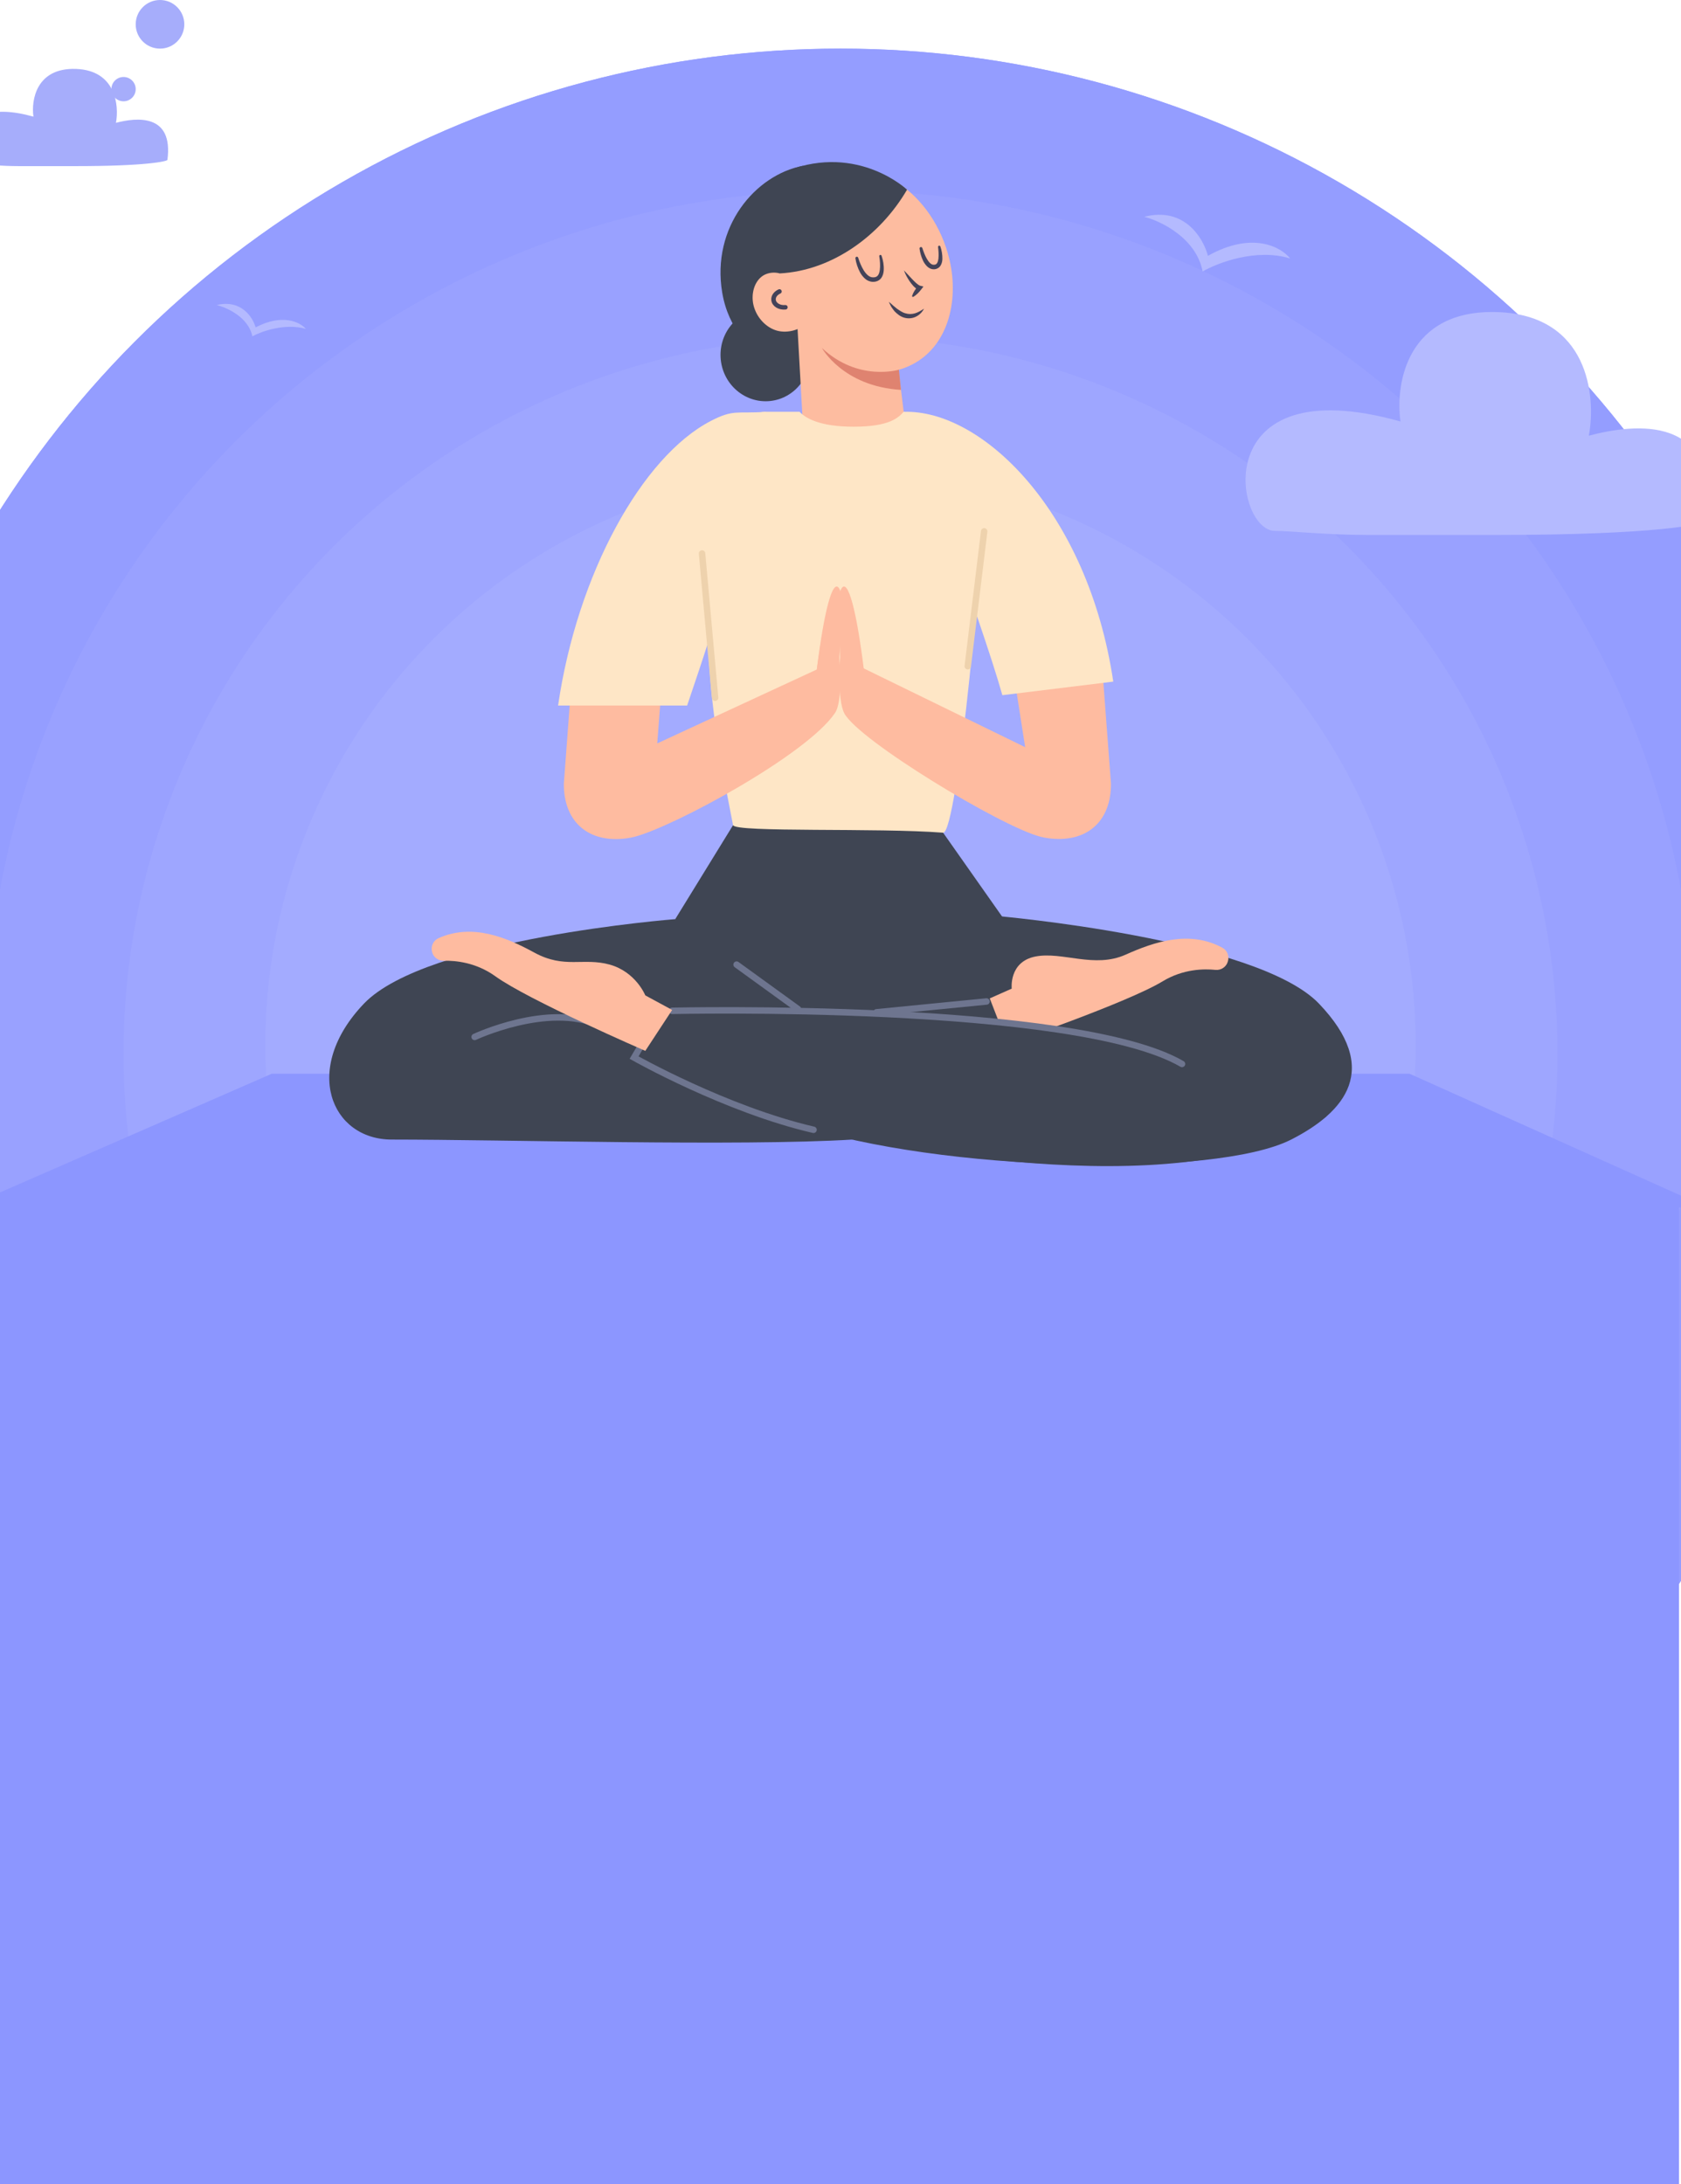 <svg width="415" height="539" viewBox="0 0 415 539" fill="none" xmlns="http://www.w3.org/2000/svg">
<circle cx="207.5" cy="258" r="246" fill="#9AA2FD"/>
<circle cx="207.5" cy="258" r="246" fill="#949DFF"/>
<circle cx="207.5" cy="258" r="211" fill="#9AA2FD"/>
<circle cx="207.5" cy="258" r="211" fill="#99A1FF"/>
<circle cx="207.5" cy="260" r="177" fill="#9AA2FD"/>
<circle cx="207.5" cy="260" r="177" fill="#9EA6FF"/>
<path d="M296.9 67C295.329 58.773 286.645 54.573 282.5 53.502C292.449 50.931 297.118 58.858 298.209 63.143C309.205 56.973 316.318 61.001 318.5 63.786C310.122 61.215 300.609 64.858 296.9 67Z" fill="#B4BAFF"/>
<path d="M62.3 83C61.34 78.299 56.033 75.899 53.5 75.287C59.58 73.818 62.433 78.348 63.1 80.796C69.82 77.27 74.167 79.572 75.5 81.163C70.38 79.694 64.567 81.776 62.3 83Z" fill="#B4BAFF"/>
<path d="M8.256 28.787C-12.772 22.899 -9.705 40.564 -5.325 40.564C-3.525 40.564 0.206 41 4.751 41H18.551C36.074 41 41.112 39.837 41.331 39.473C42.864 27.915 33.592 29.006 28.627 30.314C29.43 26.025 28.583 17.36 18.77 17.011C8.956 16.662 7.672 24.716 8.256 28.787Z" fill="#A6ADFB"/>
<path d="M345.748 104.025C297.749 90.525 304.748 131.025 314.748 131.025C318.857 131.025 327.373 132.025 337.749 132.025H369.249C409.248 132.025 420.749 129.358 421.249 128.525C424.749 102.025 403.582 104.525 392.249 107.525C394.082 97.692 392.149 77.825 369.748 77.025C347.348 76.225 344.415 94.692 345.748 104.025Z" fill="#B4BAFF"/>
<circle cx="39.5" cy="6" r="6" fill="#A6ADFB"/>
<circle cx="3" cy="3" r="3" transform="matrix(1 0 0 -1 27.5 25)" fill="#A6ADFB"/>
<circle cx="207.5" cy="258" r="142" fill="#A3ABFF"/>
<rect x="-1.5" y="297" width="416" height="266" fill="#8C96FF"/>
<path d="M67.084 265L-8.5 298H421.5L347.998 265H67.084Z" fill="#8C96FF"/>
<path d="M180.98 203.64L166.7 226.84L194.09 259.37H221.71L247.46 226.29L231.52 203.64H180.98Z" fill="#3F4553"/>
<path d="M166.7 226.84C166.7 226.84 105.27 231.59 89.86 247.68C74.45 263.77 81.7 281.24 96.71 281.24C124.34 281.24 182.8 282.93 210.46 281.24L212.11 243.57L166.7 226.84Z" fill="#3F4553"/>
<path d="M245.87 226.04C245.87 226.04 310.2 231.59 325.61 247.68C341.02 263.77 332.14 274.43 318.76 281.24C299.93 290.83 232.06 289.24 196.86 277.59L203.37 243.57L245.87 226.04Z" fill="#3F4553"/>
<path d="M248.7 257.64L244.35 246.4L249.77 243.99C249.77 243.99 249.02 237.34 255.65 236.06C262.28 234.78 270.18 239.06 277.88 235.61C284.98 232.43 293.67 229.5 301.78 233.9C302.98 234.55 303.54 235.98 303.13 237.28L303.1 237.38C302.69 238.69 301.41 239.5 300.04 239.36C297.18 239.07 292.08 239.13 287.04 242.18C278.35 247.46 248.7 257.64 248.7 257.64Z" fill="#FEBBA0"/>
<path d="M299.31 258.28C299.31 258.28 256.38 250.65 165.95 249.47L157.22 261.31C157.22 261.31 179.72 274.17 200.84 278.82C221.96 283.47 294.87 298.11 327.43 275.56L299.31 258.28Z" fill="#3F4553"/>
<path d="M200.84 278.83C179.19 273.83 156.54 261.01 156.54 261.01L157.89 258.72" stroke="#6E758F" stroke-width="1.593" stroke-miterlimit="10" stroke-linecap="round"/>
<path d="M165.95 249.47C165.95 249.47 265.3 247.2 291.81 262.58" stroke="#6E758F" stroke-width="1.593" stroke-miterlimit="10" stroke-linecap="round"/>
<path d="M117.18 255.91C117.18 255.91 135.32 247.41 147.72 252.98" stroke="#6E758F" stroke-width="1.593" stroke-miterlimit="10" stroke-linecap="round"/>
<path d="M159.31 259.35L165.94 249.25L159.31 245.66C159.31 245.66 156.99 239.85 150.49 238.05C143.98 236.26 139.35 239.15 131.94 235.11C125.11 231.38 116.67 227.79 108.25 231.54C107.01 232.09 106.33 233.47 106.64 234.8L106.66 234.9C106.97 236.24 108.18 237.14 109.55 237.11C112.42 237.04 117.51 237.5 122.29 240.94C130.54 246.88 159.31 259.35 159.31 259.35Z" fill="#FEBBA0"/>
<path d="M216.39 249.83L243.55 247.16" stroke="#6E758F" stroke-width="1.593" stroke-miterlimit="10" stroke-linecap="round"/>
<path d="M181.85 238.06L197 249.03" stroke="#6E758F" stroke-width="1.593" stroke-miterlimit="10" stroke-linecap="round"/>
<path d="M177.94 88.77C178.58 95.03 184.03 99.59 190.11 98.97C196.19 98.35 200.6 92.77 199.96 86.52C199.32 80.26 193.87 75.7 187.79 76.32C181.72 76.93 177.31 82.51 177.94 88.77Z" fill="#3F4553"/>
<path d="M200.65 93.32C200.65 93.32 181.33 90.4 178.29 72.17C175.61 56.06 186.42 43.15 198.27 40.92C198.28 40.92 226.75 84.8 200.65 93.32Z" fill="#3F4553"/>
<path d="M201.09 42.65C199.67 43.35 198.32 44.27 197.09 45.46C186.08 56.05 193.05 76.61 202.91 85.89C208.37 91.02 216.35 93.41 223.32 90.79C233.51 86.96 236.7 75.42 234.63 65.14C233.09 57.48 228.84 50.25 222.57 45.75C216.3 41.26 207.83 39.36 201.09 42.65Z" fill="#FDBCA0"/>
<path d="M199.26 79.69C197.33 81.6 193.97 82.38 191.39 81.47C188.81 80.56 186.69 78.13 186.02 75.31C185.42 72.78 186.07 69.9 187.93 68.35C189.79 66.8 193.14 66.9 194.73 68.91L199.26 79.69Z" fill="#FDBCA0"/>
<path d="M196.44 72.97L198.47 109.31C198.74 116.03 204.19 121.37 210.91 121.5C218.67 121.66 224.76 114.88 223.77 107.18L219.67 73.44L196.44 72.97Z" fill="#FDBCA0"/>
<path d="M222.43 96.22L221.92 91.24C221.92 91.24 211.92 94.31 202.91 85.88C202.91 85.89 208.1 95.36 222.43 96.22Z" fill="#DF8370"/>
<path d="M192.47 67.48C205.49 66.81 217.37 58.07 223.93 46.81C223.93 46.81 211.95 35.44 194.44 42.09C179.93 47.59 192.47 67.48 192.47 67.48Z" fill="#3F4553"/>
<path d="M193.9 75.84C192.4 75.99 191.09 75.18 190.97 74.03C190.88 73.16 191.49 72.35 192.43 71.93" stroke="#444359" stroke-width="1.114" stroke-miterlimit="10" stroke-linecap="round"/>
<path d="M225.18 73C225.48 72.09 226 71.37 226.58 70.69L226.86 71.57C226.2 71.32 225.84 70.94 225.47 70.57C225.12 70.18 224.81 69.79 224.53 69.37C223.97 68.54 223.5 67.66 223.16 66.73C223.86 67.44 224.5 68.17 225.17 68.87C225.51 69.21 225.83 69.56 226.18 69.86C226.51 70.15 226.9 70.45 227.17 70.52L227.98 70.71L227.45 71.4C226.91 72.11 226.31 72.77 225.48 73.25C225.38 73.31 225.26 73.27 225.2 73.18C225.17 73.11 225.17 73.05 225.18 73Z" fill="#444359"/>
<path d="M228.11 76.18C227.71 77 227.03 77.71 226.15 78.14C225.28 78.59 224.2 78.68 223.24 78.4C222.26 78.13 221.5 77.49 220.85 76.83C220.56 76.47 220.27 76.1 220.03 75.72C219.82 75.31 219.6 74.91 219.44 74.49C219.81 74.77 220.13 75.07 220.45 75.37L221.44 76.19C222.14 76.65 222.8 77.15 223.56 77.33C224.29 77.56 225.07 77.55 225.84 77.34C226.6 77.12 227.36 76.69 228.11 76.18Z" fill="#444359"/>
<path d="M217.64 63.11C218.03 64.27 218.25 65.47 218.17 66.76C218.12 67.39 217.97 68.08 217.5 68.69C217.02 69.31 216.21 69.58 215.5 69.56C214.77 69.55 214.05 69.23 213.56 68.78C213.05 68.33 212.65 67.81 212.35 67.26C211.75 66.15 211.37 64.99 211.18 63.77C211.15 63.58 211.28 63.4 211.47 63.36C211.65 63.33 211.81 63.44 211.86 63.6L211.87 63.62C212.21 64.7 212.66 65.79 213.24 66.73C213.82 67.64 214.61 68.48 215.54 68.45C216 68.47 216.43 68.35 216.69 68.02C216.98 67.7 217.12 67.18 217.2 66.65C217.35 65.58 217.25 64.4 217.07 63.27V63.25C217.04 63.09 217.16 62.93 217.32 62.91C217.45 62.89 217.59 62.98 217.64 63.11Z" fill="#444359"/>
<path d="M232.16 60.84C232.49 61.82 232.67 62.82 232.65 63.89C232.64 64.42 232.54 65 232.2 65.55C231.87 66.13 231.13 66.49 230.49 66.46C229.82 66.45 229.21 66.1 228.82 65.69C228.42 65.27 228.11 64.82 227.88 64.34C227.43 63.38 227.15 62.4 227.01 61.37C226.98 61.18 227.12 61 227.32 60.97C227.49 60.95 227.65 61.05 227.7 61.21L227.71 61.23C228 62.13 228.35 63.05 228.8 63.85C229.25 64.63 229.86 65.38 230.53 65.34C230.87 65.35 231.14 65.25 231.32 64.97C231.52 64.69 231.62 64.26 231.68 63.81C231.78 62.91 231.7 61.92 231.59 60.98V60.96C231.57 60.8 231.69 60.65 231.85 60.62C231.98 60.62 232.12 60.71 232.16 60.84Z" fill="#444359"/>
<path d="M242.96 112.61C242.87 106.51 223.09 101.63 223.09 101.63C221.85 103 219.72 105.31 210.75 105.31C202.17 105.31 198.74 103.09 197.4 101.63H188.91C187.02 101.63 185.29 102.71 184.5 104.43C167.49 141.64 177.05 183.2 180.97 203.63C181.33 205.51 216.83 204.24 232.84 205.51C236.3 205.8 243.3 134.78 242.96 112.61Z" fill="#FEE6C6"/>
<path d="M201.65 165.23C203.41 151.01 205.56 142.48 207.21 145.28C208.67 147.76 207.86 160.2 205.67 172.2C205.68 172.2 200.9 171.32 201.65 165.23Z" fill="#FEBBA0"/>
<path d="M213.27 165.23C211.51 151.01 209.36 142.48 207.71 145.28C206.25 147.76 207.06 160.2 209.25 172.2C209.24 172.2 214.02 171.32 213.27 165.23Z" fill="#FEBBA0"/>
<path d="M271.89 161.7H249.54L253.09 184.4L212.53 164.61C212.39 163.09 212.2 161.21 211.97 159.22C210.44 159.22 208.9 159.22 207.37 159.2C207.38 160.93 207.41 162.1 207.41 162.1C207.41 162.1 206.62 172.54 208.43 176.02C211.87 182.64 247.06 203.96 256.83 206.49C257.44 206.65 258.05 206.77 258.66 206.85C268.09 208.18 274.34 202.89 274.27 193.37L271.89 161.7Z" fill="#FEBBA0"/>
<path d="M202.55 159.12C202.2 161.36 201.89 163.52 201.65 165.23L162.26 183.47L163.92 161.71H141.57L139.2 193.4C139.14 202.92 145.39 208.2 154.81 206.88C155.42 206.79 156.03 206.67 156.64 206.52C166.41 203.99 199.14 186.3 206.13 175.98C208.2 172.93 207.22 162.66 207.22 162.66C207.22 162.66 207.22 161.24 207.18 159.22C205.64 159.19 204.1 159.16 202.55 159.12Z" fill="#FEBBA0"/>
<path d="M169.64 174.12C178.38 148.27 178.31 148.25 189.04 101.64C181.86 102.13 181.12 100.96 175.46 103.9C158.48 112.72 142.49 141.69 137.78 174.12H169.64Z" fill="#FEE6C6"/>
<path d="M247.46 171.57C242.32 153.26 223.09 101.64 223.09 101.64C242.32 100.99 268.56 126.06 274.84 168.22L247.46 171.57Z" fill="#FEE6C6"/>
<path d="M242.97 131.14L238.92 164.42" stroke="#EED2AD" stroke-width="1.593" stroke-miterlimit="10" stroke-linecap="round"/>
<path d="M173.32 136.6L176.54 172.2" stroke="#EED2AD" stroke-width="1.593" stroke-miterlimit="10" stroke-linecap="round"/>
</svg>
